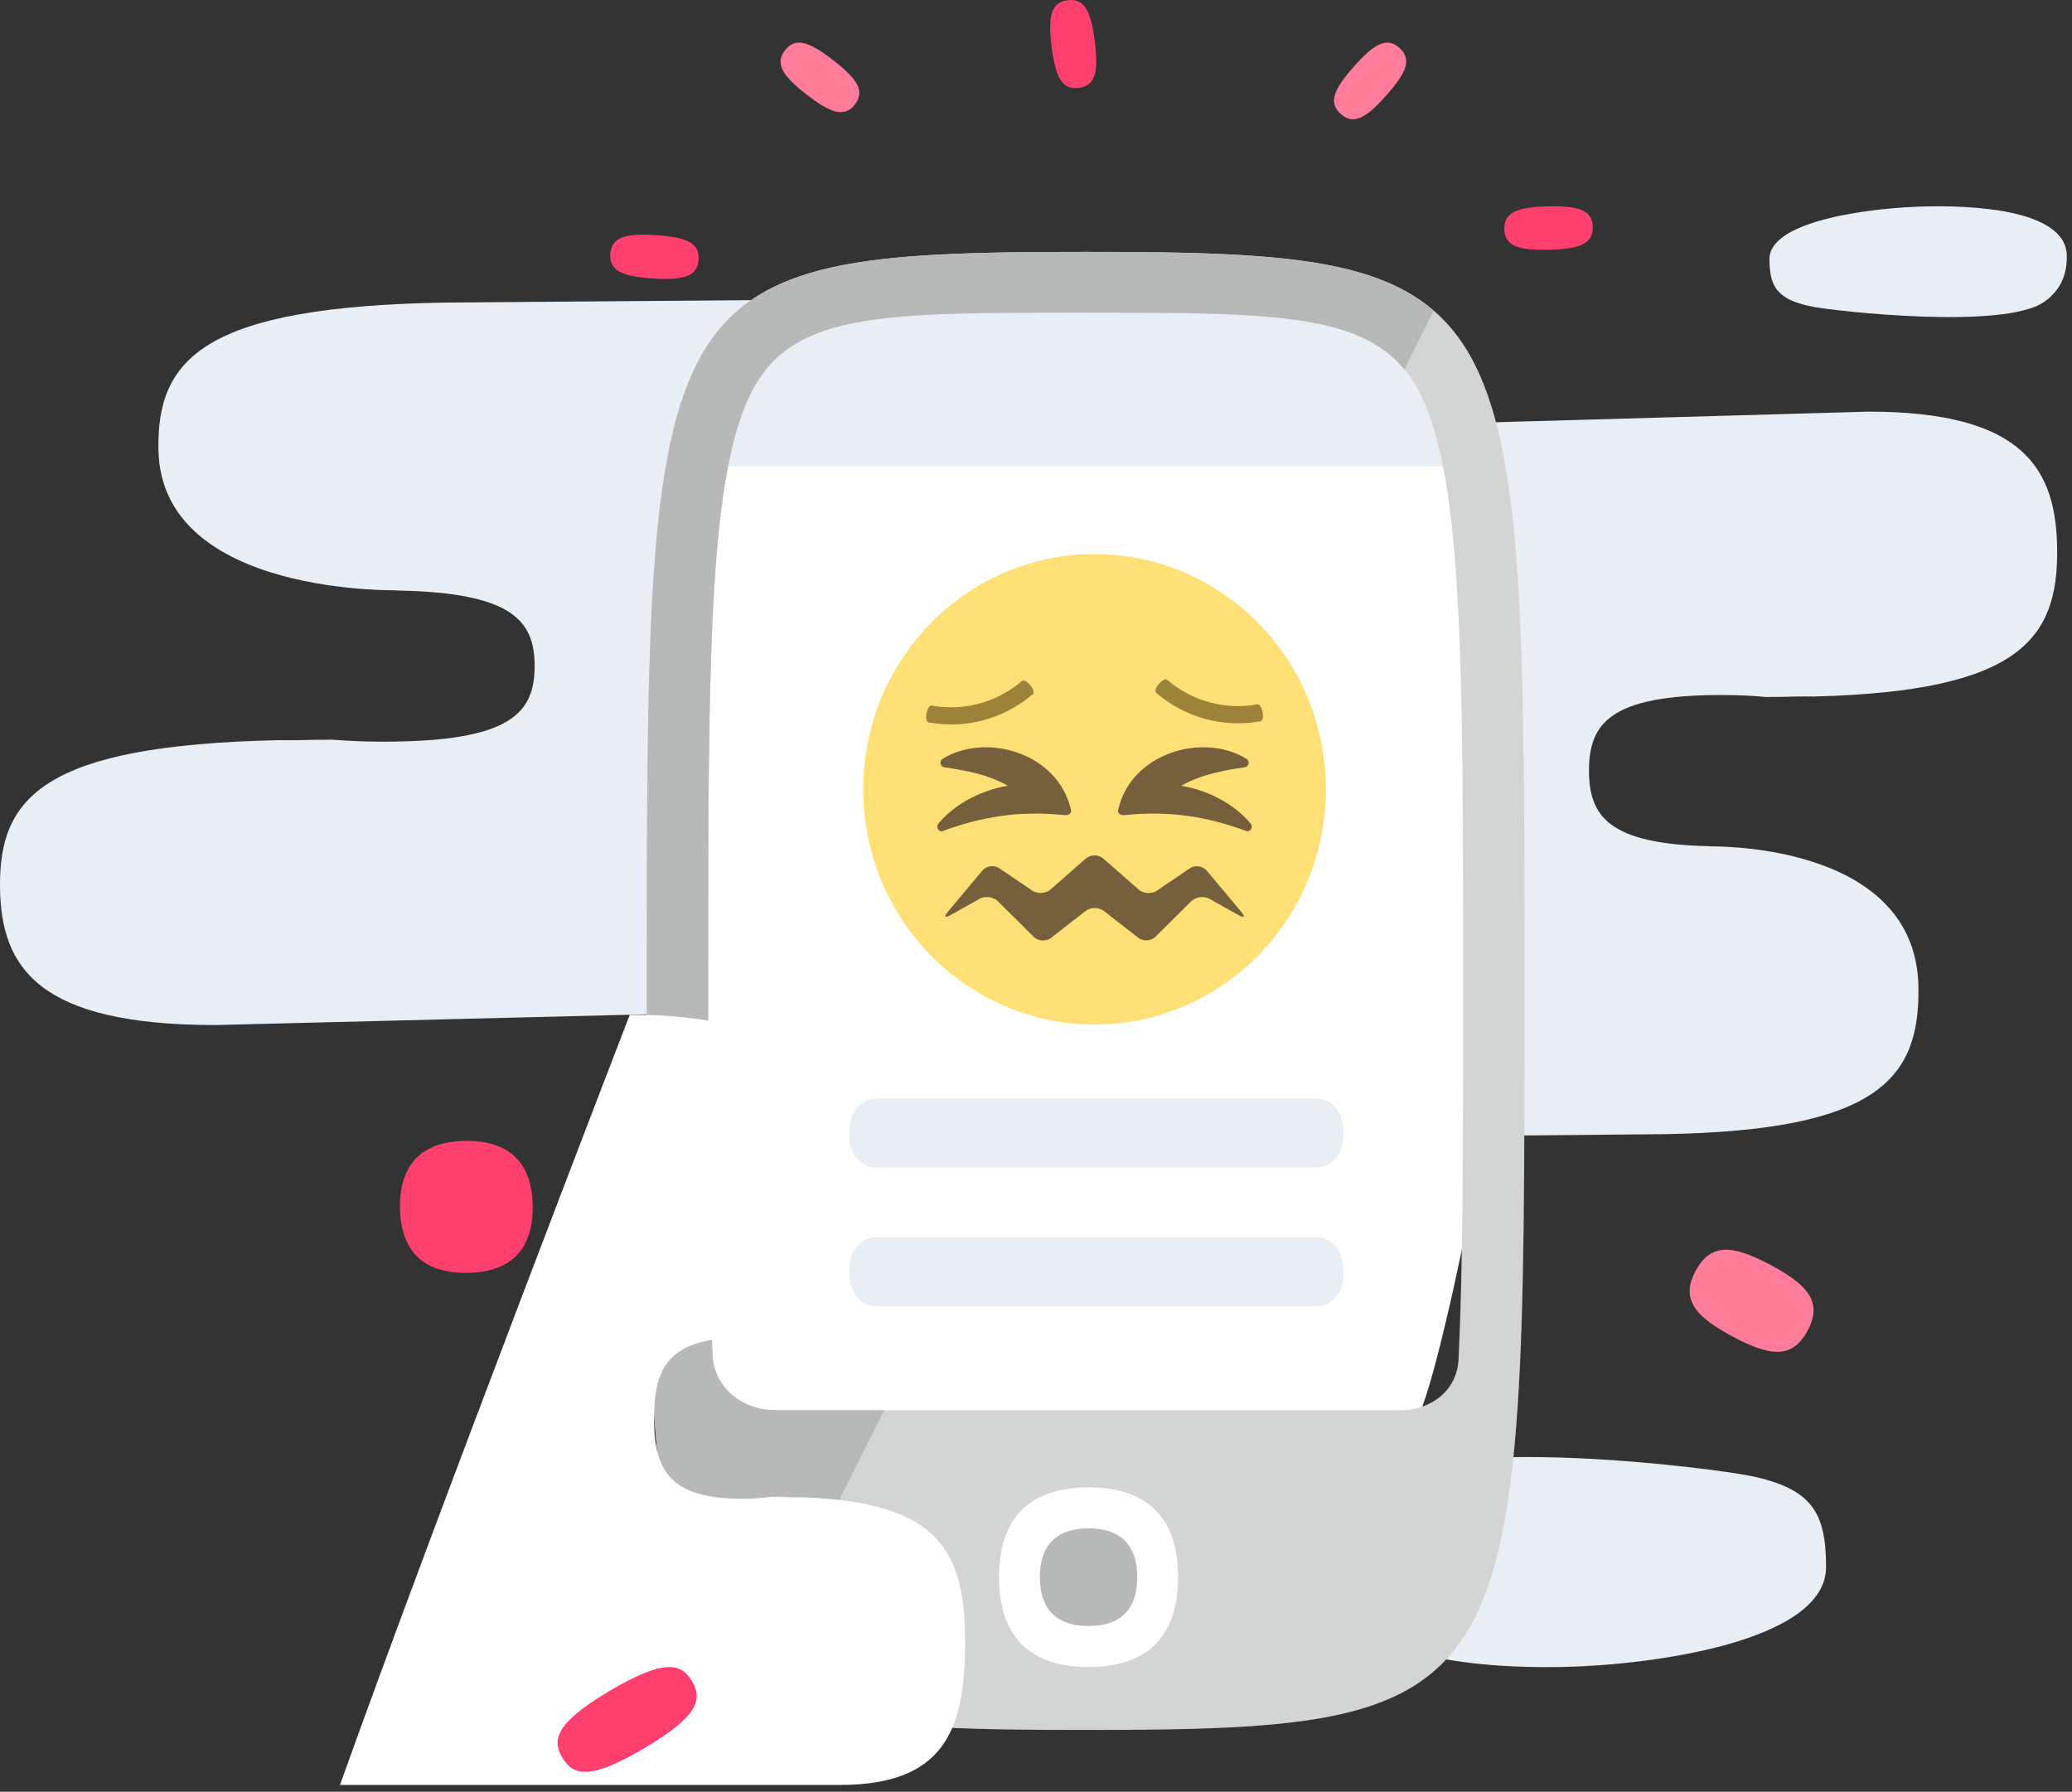 <?xml version="1.0" encoding="UTF-8"?>
<svg width="133px" height="115px" viewBox="0 0 133 115" version="1.1" xmlns="http://www.w3.org/2000/svg" xmlns:xlink="http://www.w3.org/1999/xlink">
    <rect x="0" y="0" width="133" height="115" fill="#333333" stroke="none"/>
    <!-- Generator: Sketch 52.6 (67491) - http://www.bohemiancoding.com/sketch -->
    <title>not-permission</title>
    <desc>Created with Sketch.</desc>
    <g id="-------Plan" stroke="none" stroke-width="1" fill="none" fill-rule="evenodd">
        <g id="Details/plans-style" transform="translate(-3167, -5468)">
            <g id="Group-10-Copy-3" transform="translate(3033, 5422)">
                <g id="not-permission" transform="translate(134, 46)">
                    <g>
                        <path d="M85.523,101.025 C85.614,105.932 93.323,107.155 100.495,106.988 C106.052,106.86 117.214,105.365 117.214,100.579 C117.214,97.078 116.303,95.555 112.394,94.736 C110.048,94.244 92.314,91.942 87.961,95.351 C86.456,96.53 85.473,98.325 85.523,101.025" id="Fill-1" fill="#E7EFF5"></path>
                        <path d="M58.855,73.227 L106.846,72.795 C120.624,72.563 123.238,69.184 123.142,63.339 C122.985,53.809 109.275,54.357 109.801,54.322 C109.739,54.321 109.685,54.311 109.625,54.309 C103.253,54.161 101.996,52.37 101.996,49.466 C101.996,46.431 103.353,44.609 110.505,44.609 C111.596,44.609 112.536,44.656 113.374,44.738 C113.419,44.732 113.671,44.728 114.329,44.73 C114.602,44.72 114.913,44.71 115.206,44.706 C115.626,44.698 116.04,44.698 116.421,44.705 C129.646,44.376 132.106,41.015 132.047,35.258 C131.995,30.102 129.896,26.421 119.945,26.421 L52.348,28.345 L58.855,73.227 Z" id="Fill-3" fill="#E7EFF5"></path>
                        <path d="M113.498,44.75 C113.535,44.755 113.572,44.758 113.608,44.762 C113.629,44.76 113.648,44.758 113.67,44.757 C113.607,44.755 113.55,44.753 113.498,44.75" id="Fill-5" fill="#E1F4F4"></path>
                        <path d="M132.666,16.394 C132.611,13.805 127.968,13.161 123.648,13.248 C120.302,13.316 113.58,14.105 113.58,16.629 C113.58,18.475 114.129,19.277 116.483,19.71 C117.895,19.969 128.576,21.184 131.197,19.385 C132.103,18.764 132.695,17.817 132.666,16.394" id="Fill-7" fill="#E7EFF5"></path>
                        <path d="M83.585,18.985 L28.782,19.418 C13.047,19.65 10.06,23.028 10.171,28.875 C10.35,38.404 26.007,37.856 25.407,37.891 C25.477,37.893 25.538,37.901 25.607,37.904 C32.884,38.052 34.318,39.843 34.318,42.747 C34.318,45.782 32.769,47.604 24.601,47.604 C23.356,47.604 22.282,47.557 21.326,47.475 C21.274,47.482 20.986,47.485 20.235,47.483 C19.923,47.493 19.568,47.503 19.233,47.507 C18.753,47.515 18.282,47.515 17.846,47.508 C2.743,47.837 -0.066,51.198 0.001,56.954 C0.061,62.111 2.457,65.792 13.823,65.792 L91.016,63.869 L83.585,18.985 Z" id="Fill-9" fill="#E7EFF5"></path>
                        <path d="M21.183,47.462 C21.141,47.459 21.099,47.455 21.058,47.452 C21.033,47.453 21.012,47.455 20.987,47.456 C21.058,47.458 21.124,47.46 21.183,47.462" id="Fill-11" fill="#E1F4F4"></path>
                        <path d="M113.663,81.197 C111.211,79.887 109.808,79.768 108.844,81.568 C107.879,83.367 108.754,84.468 111.206,85.78 C113.658,87.091 115.061,87.209 116.026,85.409 C116.99,83.611 116.115,82.509 113.663,81.197" id="Fill-15" fill="#FF7C9A"></path>
                        <path d="M48.046,91.817 C48.046,91.817 42.789,84.456 43.02,82.743 C43.252,81.03 44.178,27.063 44.178,27.063 L50.893,20.014 L85.623,18.925 L93.915,24.065 L96.737,64.967 C96.737,64.967 92.338,90.613 90.485,91.817 C88.634,93.023 48.046,91.817 48.046,91.817" id="Fill-19" fill="#FFFFFF"></path>
                        <path d="M44.178,26.997 C44.178,26.997 44.159,27.808 44.126,29.934 L93.801,29.934 L93.801,24.065 L85.565,18.925 L50.864,19.98 L44.178,26.997 Z" id="Fill-23" fill="#E7EFF5"></path>
                        <path d="M89.882,90.514 L49.818,90.514 C47.638,90.514 45.832,89.094 45.733,86.918 C45.459,80.853 45.457,73.246 45.457,63.522 C45.457,41.842 45.457,29.97 48.47,24.734 C51.176,20.03 56.977,20.065 69.687,20.065 C82.395,20.065 88.196,20.083 90.902,24.788 C93.916,30.025 93.916,41.977 93.916,63.656 C93.916,73.558 93.914,81.131 93.624,87.245 C93.529,89.237 91.879,90.514 89.882,90.514 M69.687,16.167 C41.516,16.167 41.516,17.951 41.516,63.666 C41.516,109.256 41.516,111.037 69.687,111.037 C97.856,111.037 97.856,109.256 97.856,63.666 C97.856,17.951 97.856,16.167 69.687,16.167" id="Fill-25" fill="#D3D5D4"></path>
                        <path d="M49.818,90.514 C47.638,90.514 45.831,89.094 45.733,86.918 C45.459,80.853 45.457,73.246 45.457,63.522 C45.457,41.842 45.457,29.97 48.47,24.734 C51.177,20.03 56.978,20.065 69.686,20.065 C81.328,20.065 87.164,20.092 90.144,23.712 L92.03,19.94 C88.005,16.466 81.199,16.167 69.686,16.167 C41.517,16.167 41.517,17.951 41.517,63.666 C41.517,91.719 41.52,103.18 48.083,107.85 L56.749,90.514 L49.818,90.514 Z" id="Fill-27" fill="#B7B9B9"></path>
                        <path d="M64.128,101.231 C64.128,97.294 66.235,95.465 69.874,95.465 C73.514,95.465 75.621,97.294 75.621,101.231 C75.621,105.168 73.514,106.997 69.874,106.997 C66.235,106.997 64.128,105.168 64.128,101.231" id="Fill-29" fill="#FFFFFF"></path>
                        <path d="M66.75,101.231 C66.75,99.091 67.896,98.097 69.875,98.097 C71.853,98.097 72.999,99.091 72.999,101.231 C72.999,103.372 71.853,104.365 69.875,104.365 C67.896,104.365 66.75,103.372 66.75,101.231" id="Fill-31" fill="#B7B9B9"></path>
                        <path d="M51.567,96.103 C51.314,96.109 51.039,96.109 50.76,96.102 C50.564,96.096 50.359,96.086 50.177,96.075 C49.741,96.077 49.572,96.071 49.542,96.063 C48.987,96.152 48.361,96.197 47.637,96.197 C42.886,96.197 41.984,94.256 41.984,91.032 C41.984,87.947 42.819,86.03 47.052,85.872 C47.092,85.87 47.128,85.831 47.168,85.829 C46.82,85.792 55.442,85.65 56.031,75.545 C56.678,64.487 40.421,65.144 40.421,65.144 C40.403,65.188 27.746,97.966 21.824,114.565 L53.908,114.565 C60.519,114.565 61.913,111.135 61.948,105.657 C61.987,99.543 60.352,96.451 51.567,96.103" id="Fill-33" fill="#FFFFFF"></path>
                        <path d="M49.626,96.055 C49.649,96.051 49.675,96.047 49.698,96.042 C49.713,96.044 49.725,96.047 49.74,96.049 C49.697,96.05 49.66,96.052 49.626,96.055" id="Fill-35" fill="#FFFFFF"></path>
                        <path d="M101.368,75.469 C101.343,75.466 101.319,75.462 101.296,75.458 C101.281,75.459 101.268,75.462 101.254,75.463 C101.296,75.465 101.334,75.467 101.368,75.469" id="Fill-37" fill="#FFFFFF"></path>
                        <path d="M67.505,3.002 C67.263,1.08 67.448,0.15 68.533,0.014 C69.619,-0.122 70.029,0.732 70.272,2.654 C70.513,4.575 70.329,5.504 69.243,5.642 C68.158,5.778 67.748,4.923 67.505,3.002" id="Fill-41" fill="#FF406F"></path>
                        <path d="M86.903,4.274 C88.188,2.824 89.008,2.348 89.829,3.072 C90.648,3.797 90.274,4.669 88.99,6.118 C87.706,7.57 86.886,8.045 86.065,7.32 C85.245,6.597 85.618,5.724 86.903,4.274" id="Fill-44" fill="#FF7C9A"></path>
                        <path d="M53.486,3.868 C55.017,5.055 55.546,5.843 54.875,6.708 C54.203,7.571 53.309,7.256 51.777,6.068 C50.246,4.881 49.718,4.092 50.389,3.228 C51.06,2.365 51.955,2.681 53.486,3.868" id="Fill-46" fill="#FF7C9A"></path>
                        <path d="M99.367,13.245 C101.304,13.199 102.213,13.476 102.24,14.568 C102.266,15.661 101.373,15.982 99.434,16.03 C97.496,16.077 96.589,15.799 96.562,14.707 C96.536,13.614 97.429,13.293 99.367,13.245" id="Fill-48" fill="#FF406F"></path>
                        <path d="M42.097,15.095 C44.031,15.217 44.912,15.573 44.842,16.665 C44.773,17.755 43.855,17.997 41.919,17.873 C39.986,17.751 39.105,17.395 39.175,16.305 C39.244,15.212 40.163,14.972 42.097,15.095" id="Fill-50" fill="#FF406F"></path>
                        <path d="M29.887,73.228 C26.98,73.26 25.646,74.829 25.676,77.511 C25.707,80.193 27.075,81.73 29.982,81.698 C32.89,81.664 34.223,80.097 34.193,77.415 C34.163,74.732 32.794,73.196 29.887,73.228" id="Fill-52" fill="#FF406F"></path>
                        <path d="M39.163,108.51 C35.665,110.574 35.412,111.659 36.097,112.816 C36.781,113.974 37.854,114.277 41.353,112.212 C44.851,110.148 45.103,109.062 44.419,107.905 C43.735,106.749 42.661,106.446 39.163,108.51" id="Fill-54" fill="#FF406F"></path>
                        <g id="Group-5" opacity="0.9" transform="translate(55.161, 35.139)">
                            <path d="M15.097,0.421 C23.298,0.421 29.945,7.181 29.945,15.52 C29.945,23.859 23.298,30.619 15.097,30.619 C6.897,30.619 0.249,23.859 0.249,15.52 C0.249,7.181 6.897,0.421 15.097,0.421" id="Fill-264" fill="#FFDD67"></path>
                            <path d="M10.434,8.57 C8.832,9.945 6.71,10.523 4.646,10.147 C4.36,10.09 4.108,11.164 4.455,11.232 C6.836,11.666 9.284,11 11.134,9.413 C11.401,9.177 10.653,8.376 10.434,8.57" id="Fill-266" fill="#917524"></path>
                            <path d="M25.547,10.07 C23.484,10.447 21.362,9.869 19.76,8.493 C19.541,8.298 18.793,9.1 19.061,9.336 C20.909,10.922 23.357,11.59 25.739,11.156 C26.088,11.088 25.834,10.014 25.547,10.07" id="Fill-268" fill="#917524"></path>
                            <path d="M22.307,20.752 C22.041,20.436 21.548,20.366 21.207,20.597 L19.106,22.027 C18.767,22.258 18.235,22.225 17.926,21.953 L15.658,19.967 C15.349,19.696 14.843,19.696 14.534,19.967 L12.275,21.949 C11.966,22.22 11.436,22.253 11.096,22.023 L8.986,20.59 C8.646,20.359 8.152,20.43 7.888,20.746 L5.679,23.389 C5.415,23.705 5.49,23.799 5.848,23.599 L7.717,22.551 C8.074,22.351 8.606,22.423 8.898,22.713 L11.188,24.987 C11.48,25.277 11.985,25.308 12.309,25.055 L14.519,23.334 C14.843,23.081 15.374,23.081 15.698,23.334 L17.897,25.046 C18.221,25.298 18.726,25.267 19.018,24.977 L21.295,22.715 C21.587,22.425 22.118,22.351 22.476,22.551 L24.346,23.599 C24.704,23.799 24.78,23.705 24.515,23.389 L22.307,20.752 Z" id="Fill-270" fill="#664E27"></path>
                            <path d="M24.833,13.555 C25.111,13.723 24.98,14.07 24.75,14.105 C23.417,14.308 22.004,14.539 20.664,15.293 C22.654,15.629 24.252,16.667 25.119,17.724 C25.315,17.963 25.07,18.286 24.851,18.205 C22.489,17.333 20.06,16.861 17.007,17.18 C16.767,17.205 16.561,17.064 16.611,16.839 C17.426,13.213 22.013,11.845 24.833,13.555" id="Fill-272" fill="#664E27"></path>
                            <path d="M5.361,13.555 C5.083,13.723 5.214,14.07 5.444,14.105 C6.777,14.308 8.19,14.539 9.53,15.293 C7.54,15.629 5.942,16.667 5.075,17.724 C4.879,17.963 5.124,18.286 5.343,18.205 C7.705,17.333 10.134,16.861 13.187,17.18 C13.427,17.205 13.633,17.064 13.583,16.839 C12.768,13.213 8.182,11.845 5.361,13.555" id="Fill-274" fill="#664E27"></path>
                        </g>
                        <path d="M84.532,74.947 L56.225,74.947 C55.29,74.947 54.532,74.07 54.532,72.988 L54.532,72.465 C54.532,71.383 55.29,70.506 56.225,70.506 L84.532,70.506 C85.467,70.506 86.225,71.383 86.225,72.465 L86.225,72.988 C86.225,74.07 85.467,74.947 84.532,74.947" id="Fill-21" fill="#E7EFF5"></path>
                        <path d="M84.532,83.846 L56.225,83.846 C55.29,83.846 54.532,82.968 54.532,81.886 L54.532,81.364 C54.532,80.282 55.29,79.405 56.225,79.405 L84.532,79.405 C85.467,79.405 86.225,80.282 86.225,81.364 L86.225,81.886 C86.225,82.968 85.467,83.846 84.532,83.846" id="Fill-21" fill="#E7EFF5"></path>
                    </g>
                </g>
            </g>
        </g>
    </g>
</svg>